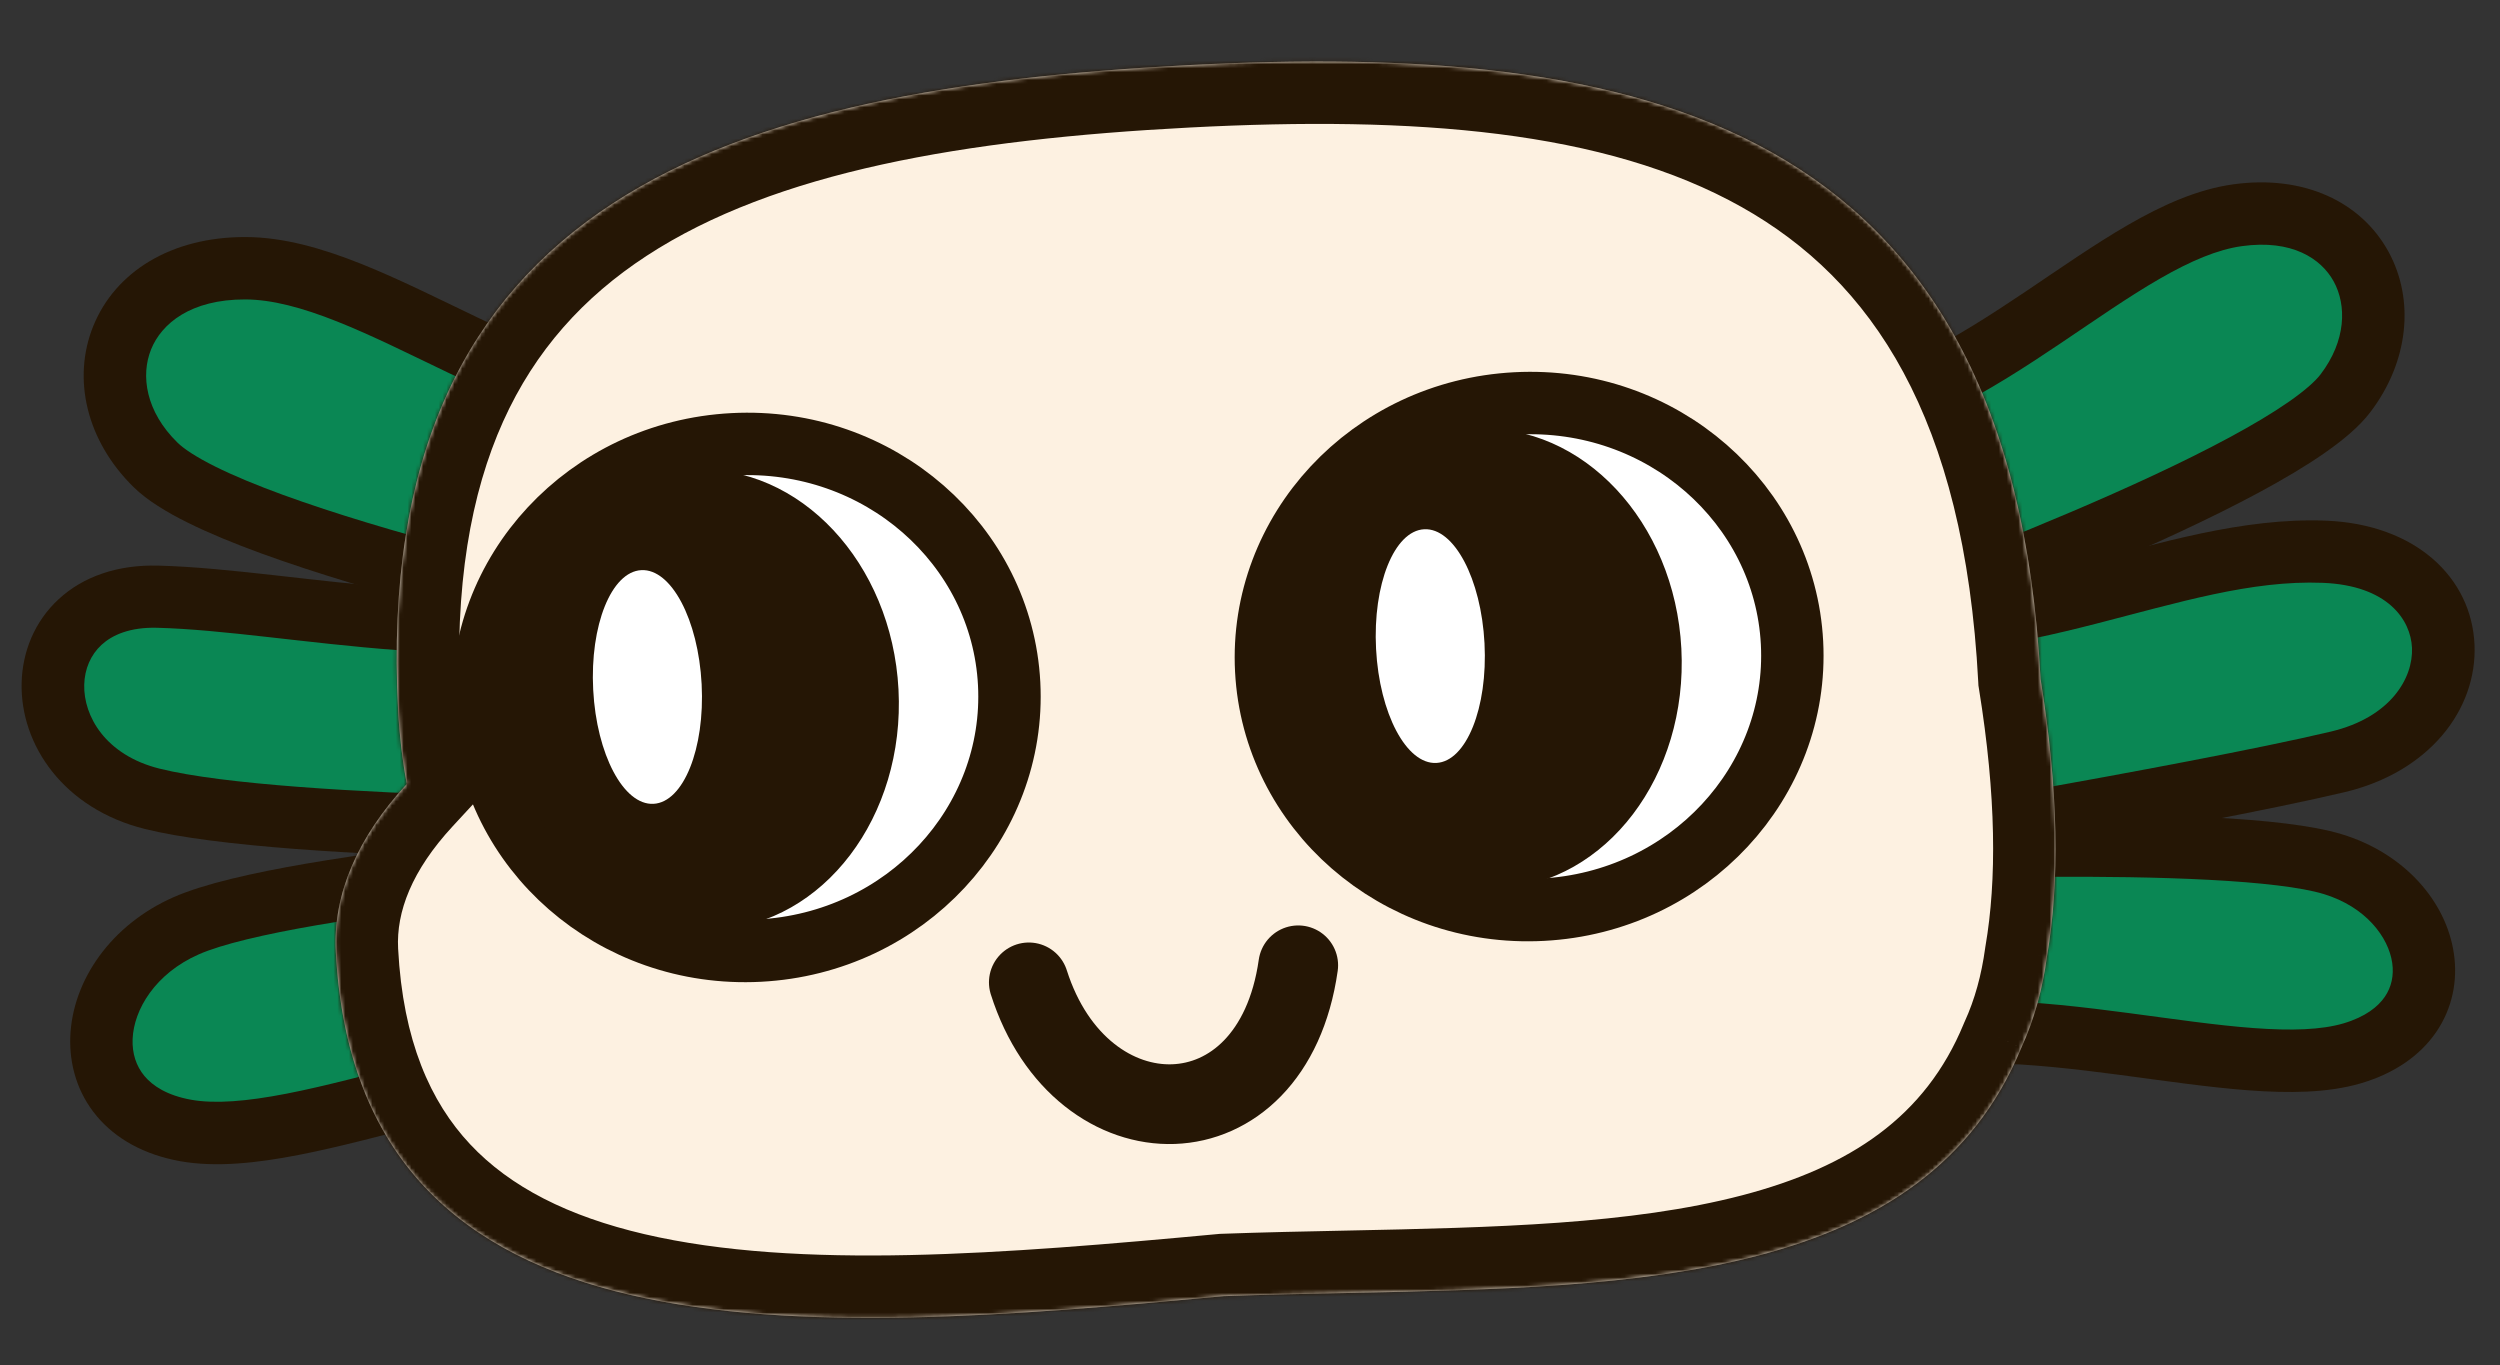 <svg width="641" height="350" viewBox="0 0 641 350" fill="none" xmlns="http://www.w3.org/2000/svg">
<rect x="0" y="0" width="641" height="350" fill="#333333" stroke="none"/>
<path d="M595.955 141.468C556.255 139.897 515.42 166.549 472.182 156.982L465.273 220.358C465.273 220.358 562.363 204.13 599.394 195.344C636.425 186.558 635.655 143.039 595.955 141.468Z" fill="#0A8754"/>
<path d="M472.182 156.982L473.993 149.194L465.182 147.245L464.206 156.194L472.182 156.982ZM595.955 141.468L596.347 133.497L595.955 141.468ZM599.394 195.344L597.6 187.585L599.394 195.344ZM465.273 220.358L457.297 219.57L456.165 229.958L466.532 228.225L465.273 220.358ZM470.371 164.77C494.009 170 516.67 165.24 537.329 159.948C558.602 154.499 577.217 148.714 595.562 149.439L596.347 133.497C574.993 132.652 553.341 139.407 533.461 144.499C512.968 149.749 493.593 153.531 473.993 149.194L470.371 164.77ZM595.562 149.439C612.199 150.098 618.122 158.919 618.434 166.116C618.764 173.756 613.068 183.915 597.6 187.585L601.188 203.103C622.751 197.987 635.186 181.994 634.464 165.285C633.722 148.133 619.411 134.409 596.347 133.497L595.562 149.439ZM597.6 187.585C579.346 191.916 546.045 198.131 517.101 203.294C502.673 205.867 489.399 208.167 479.73 209.824C474.897 210.652 470.965 211.319 468.244 211.779C466.883 212.009 465.824 212.187 465.106 212.308C464.748 212.368 464.474 212.414 464.29 212.445C464.198 212.46 464.129 212.472 464.083 212.48C464.06 212.483 464.042 212.486 464.031 212.488C464.025 212.489 464.021 212.49 464.018 212.49C464.017 212.491 464.016 212.491 464.015 212.491C464.014 212.491 464.014 212.491 465.273 220.358C466.532 228.225 466.533 228.225 466.534 228.225C466.534 228.224 466.535 228.224 466.537 228.224C466.54 228.223 466.545 228.223 466.551 228.222C466.563 228.22 466.581 228.217 466.604 228.213C466.652 228.205 466.722 228.193 466.815 228.177C467.001 228.146 467.277 228.1 467.638 228.039C468.361 227.918 469.425 227.739 470.791 227.508C473.523 227.046 477.467 226.377 482.314 225.546C492.007 223.886 505.319 221.579 519.793 218.998C548.652 213.85 582.411 207.558 601.188 203.103L597.6 187.585ZM473.249 221.146L480.158 157.77L464.206 156.194L457.297 219.57L473.249 221.146Z" fill="#251605"/>
<path d="M573.709 55.186C542.678 59.483 508.269 103.049 464.753 108.004L479.631 160.047C479.631 160.047 584.822 122.521 601.342 100.872C617.863 79.222 604.741 50.89 573.709 55.186Z" fill="#0A8754"/>
<path d="M464.753 108.004L463.825 100.058L454.469 101.123L457.058 110.182L464.753 108.004ZM573.709 55.186L572.59 47.265L573.709 55.186ZM601.342 100.872L594.974 96.011L601.342 100.872ZM479.631 160.047L471.937 162.225L474.289 170.452L482.34 167.58L479.631 160.047ZM465.68 115.95C489.611 113.225 510.577 99.965 528.392 87.988C537.552 81.829 545.769 76.071 553.725 71.486C561.674 66.905 568.586 63.972 574.829 63.108L572.59 47.265C563.317 48.548 554.292 52.673 545.701 57.624C537.118 62.571 528.194 68.819 519.434 74.709C501.408 86.828 483.411 97.828 463.825 100.058L465.68 115.95ZM574.829 63.108C587.641 61.334 595.126 66.287 598.349 72.14C601.711 78.246 601.585 87.347 594.974 96.011L607.711 105.732C617.62 92.746 619.193 76.857 612.367 64.459C605.401 51.807 590.809 44.742 572.59 47.265L574.829 63.108ZM594.974 96.011C593.667 97.724 591.027 100.114 586.788 103.06C582.666 105.925 577.485 109.009 571.544 112.209C559.667 118.606 545.22 125.218 531.135 131.22C517.078 137.211 503.515 142.539 493.456 146.372C488.43 148.287 484.287 149.826 481.404 150.885C479.963 151.414 478.837 151.824 478.075 152.1C477.693 152.238 477.402 152.342 477.208 152.412C477.111 152.447 477.039 152.473 476.991 152.49C476.967 152.499 476.949 152.505 476.937 152.509C476.932 152.511 476.928 152.512 476.925 152.513C476.924 152.514 476.923 152.514 476.922 152.514C476.922 152.514 476.922 152.514 479.631 160.047C482.34 167.58 482.341 167.579 482.342 167.579C482.343 167.579 482.345 167.578 482.346 167.577C482.35 167.576 482.356 167.574 482.363 167.572C482.377 167.567 482.397 167.559 482.424 167.55C482.477 167.531 482.556 167.503 482.658 167.466C482.863 167.392 483.165 167.283 483.558 167.141C484.344 166.857 485.495 166.439 486.962 165.9C489.897 164.822 494.101 163.26 499.194 161.319C509.375 157.439 523.142 152.032 537.448 145.936C551.726 139.85 566.675 133.022 579.167 126.293C585.411 122.931 591.159 119.531 595.951 116.2C600.627 112.95 604.888 109.431 607.711 105.732L594.974 96.011ZM487.325 157.87L472.447 105.827L457.058 110.182L471.937 162.225L487.325 157.87Z" fill="#251605"/>
<path d="M603.131 270.067C574.831 278.443 517.367 255.853 478.096 268.516L470.697 218.168C470.697 218.168 571.3 213.418 598.098 221.56C624.896 229.702 631.431 261.691 603.131 270.067Z" fill="#0A8754"/>
<path d="M478.096 268.516L480.529 276.137L471.558 279.029L470.187 269.7L478.096 268.516ZM598.098 221.56L600.434 213.898L598.098 221.56ZM470.697 218.168L462.788 219.351L461.5 210.587L470.339 210.17L470.697 218.168ZM475.662 260.895C497.281 253.924 523.258 256.766 545.792 259.747C557.4 261.282 568.107 262.873 577.788 263.593C587.544 264.319 595.248 264.057 600.882 262.389L605.38 277.745C596.864 280.266 586.773 280.321 576.568 279.562C566.288 278.798 554.867 277.104 543.663 275.622C520.572 272.567 498.182 270.445 480.529 276.137L475.662 260.895ZM600.882 262.389C606.532 260.717 609.742 258.095 611.464 255.58C613.18 253.075 613.826 250.098 613.364 246.884C612.422 240.326 606.642 232.528 595.762 229.222L600.434 213.898C616.352 218.734 627.238 231.001 629.188 244.567C630.172 251.416 628.821 258.515 624.64 264.619C620.466 270.712 613.88 275.229 605.38 277.745L600.882 262.389ZM595.762 229.222C590.099 227.502 579.683 226.292 566.445 225.591C553.467 224.903 538.553 224.733 524.377 224.817C510.218 224.901 496.878 225.238 487.074 225.555C482.174 225.713 478.162 225.866 475.378 225.979C473.986 226.036 472.901 226.082 472.166 226.115C471.799 226.131 471.519 226.144 471.332 226.152C471.238 226.157 471.168 226.16 471.122 226.162C471.098 226.163 471.081 226.164 471.07 226.164C471.064 226.165 471.06 226.165 471.058 226.165C471.056 226.165 471.056 226.165 471.055 226.165C471.055 226.165 471.055 226.165 470.697 218.168C470.339 210.17 470.339 210.17 470.341 210.17C470.341 210.17 470.343 210.17 470.345 210.17C470.348 210.169 470.353 210.169 470.36 210.169C470.373 210.168 470.392 210.167 470.418 210.166C470.468 210.164 470.542 210.16 470.64 210.156C470.835 210.147 471.124 210.134 471.5 210.117C472.252 210.084 473.355 210.037 474.766 209.979C477.588 209.865 481.645 209.71 486.595 209.55C496.491 209.231 509.978 208.89 524.319 208.804C538.643 208.719 553.905 208.888 567.327 209.6C580.489 210.298 592.698 211.547 600.434 213.898L595.762 229.222ZM478.605 216.984L486.004 267.332L470.187 269.7L462.788 219.351L478.605 216.984Z" fill="#251605"/>
<path d="M40.428 152.992C75.511 153.905 126.845 167.384 172.29 153.133L182.235 212.787C182.235 212.787 73.651 213.454 39.008 204.808C4.366 196.161 5.344 152.079 40.428 152.992Z" fill="#0A8754"/>
<path d="M172.29 153.133L169.816 145.529L178.685 142.748L180.21 151.893L172.29 153.133ZM40.428 152.992L40.572 145.023L40.572 145.023L40.428 152.992ZM39.008 204.808L40.906 197.077L39.008 204.808ZM182.235 212.787L190.154 211.548L191.68 220.702L182.35 220.759L182.235 212.787ZM174.764 160.736C150.598 168.315 125.199 168.428 101.939 166.698C90.299 165.833 78.982 164.485 68.607 163.325C58.125 162.153 48.662 161.179 40.283 160.961L40.572 145.023C49.735 145.261 59.845 146.315 70.275 147.481C80.813 148.66 91.748 149.962 103.008 150.799C125.546 152.475 148.538 152.202 169.816 145.529L174.764 160.736ZM40.283 160.961C33.261 160.779 28.753 162.829 26.025 165.347C23.253 167.905 21.698 171.513 21.596 175.578C21.396 183.591 27.03 193.614 40.906 197.077L37.111 212.538C16.344 207.355 5.146 191.014 5.545 175.053C5.744 167.131 8.846 159.348 15.042 153.628C21.282 147.867 30.053 144.749 40.572 145.023L40.283 160.961ZM40.906 197.077C57.201 201.145 92.049 203.15 123.782 204.072C139.443 204.526 154.036 204.712 164.716 204.785C170.055 204.821 174.412 204.829 177.432 204.827C178.942 204.827 180.117 204.824 180.913 204.821C181.311 204.82 181.615 204.818 181.817 204.817C181.919 204.817 181.995 204.816 182.046 204.816C182.071 204.816 182.09 204.816 182.102 204.816C182.108 204.816 182.113 204.816 182.116 204.816C182.117 204.816 182.118 204.816 182.119 204.816C182.119 204.816 182.119 204.816 182.235 212.787C182.35 220.759 182.349 220.759 182.348 220.759C182.347 220.759 182.345 220.759 182.343 220.759C182.34 220.759 182.334 220.759 182.327 220.759C182.313 220.759 182.293 220.76 182.266 220.76C182.212 220.76 182.132 220.76 182.027 220.761C181.816 220.762 181.506 220.763 181.1 220.765C180.289 220.768 179.097 220.771 177.57 220.771C174.517 220.773 170.12 220.765 164.738 220.728C153.977 220.655 139.258 220.468 123.443 220.009C92.223 219.102 55.458 217.118 37.111 212.538L40.906 197.077ZM174.315 214.027L164.37 154.372L180.21 151.893L190.154 211.548L174.315 214.027Z" fill="#251605"/>
<path d="M62.919 68.776C96.17 68.856 138.227 108.542 184.713 107.562L176.002 162.735C176.002 162.735 60.218 139.033 39.928 119.231C19.638 99.43 29.668 68.697 62.919 68.776Z" fill="#0A8754"/>
<path d="M184.713 107.562L184.566 99.564L194.103 99.363L192.615 108.787L184.713 107.562ZM39.928 119.231L34.331 124.964L39.928 119.231ZM176.002 162.735L183.904 163.961L182.595 172.255L174.376 170.573L176.002 162.735ZM184.859 115.56C159.486 116.095 135.765 105.546 115.38 95.783C104.926 90.776 95.479 86.028 86.465 82.443C77.465 78.864 69.703 76.793 62.877 76.776L62.961 60.777C72.761 60.8 82.724 63.72 92.414 67.574C102.091 71.422 112.298 76.548 122.325 81.35C142.903 91.205 163.453 100.009 184.566 99.564L184.859 115.56ZM62.877 76.776C48.838 76.743 41.412 83.013 38.755 89.544C36.024 96.26 37.359 105.53 45.524 113.499L34.331 124.964C22.206 113.131 18.412 97.135 23.936 83.553C29.535 69.787 43.749 60.731 62.961 60.777L62.877 76.776ZM45.524 113.499C47.163 115.099 50.304 117.194 55.182 119.623C59.929 121.986 65.816 124.422 72.513 126.868C85.898 131.757 102.015 136.505 117.657 140.679C133.27 144.846 148.273 148.403 159.383 150.92C164.934 152.178 169.505 153.175 172.685 153.856C174.274 154.196 175.515 154.458 176.356 154.634C176.777 154.722 177.097 154.788 177.311 154.833C177.418 154.855 177.499 154.871 177.552 154.882C177.578 154.888 177.598 154.892 177.611 154.894C177.617 154.896 177.622 154.897 177.625 154.897C177.626 154.898 177.627 154.898 177.628 154.898C177.628 154.898 177.628 154.898 176.002 162.735C174.376 170.573 174.375 170.572 174.374 170.572C174.373 170.572 174.371 170.572 174.369 170.571C174.365 170.57 174.359 170.569 174.351 170.568C174.336 170.564 174.313 170.56 174.284 170.554C174.226 170.542 174.14 170.524 174.027 170.501C173.802 170.454 173.47 170.385 173.037 170.295C172.173 170.114 170.906 169.847 169.29 169.501C166.058 168.808 161.425 167.798 155.805 166.525C144.57 163.979 129.359 160.373 113.49 156.138C97.65 151.912 81.016 147.022 66.986 141.898C59.974 139.337 53.486 136.672 48.018 133.949C42.68 131.291 37.764 128.314 34.331 124.964L45.524 113.499ZM168.1 161.51L176.81 106.336L192.615 108.787L183.904 163.961L168.1 161.51Z" fill="#251605"/>
<path d="M47.603 289.852C78.132 295.34 135.922 264.146 178.398 272.873L180.805 218.135C180.805 218.135 74.93 225.384 47.726 237.372C20.523 249.36 17.073 284.364 47.603 289.852Z" fill="#0A8754"/>
<path d="M178.398 272.873L176.81 280.715L185.974 282.598L186.385 273.245L178.398 272.873ZM47.603 289.852L46.209 297.732L47.603 289.852ZM47.726 237.372L50.961 244.701L47.726 237.372ZM180.805 218.135L188.791 218.506L189.185 209.535L180.24 210.148L180.805 218.135ZM179.987 265.031C156.662 260.239 129.813 266.442 106.527 272.39C94.54 275.452 83.481 278.47 73.405 280.428C63.249 282.401 55.116 283.072 48.997 281.972L46.209 297.732C55.355 299.376 65.893 298.205 76.487 296.146C87.161 294.072 98.928 290.865 110.514 287.906C134.375 281.811 157.659 276.781 176.81 280.715L179.987 265.031ZM48.997 281.972C42.873 280.872 39.175 278.445 37.041 275.893C34.905 273.336 33.852 270.081 34.002 266.396C34.309 258.884 39.784 249.627 50.961 244.701L44.492 230.043C28.465 237.106 18.613 251.344 18.027 265.703C17.731 272.954 19.839 280.227 24.792 286.153C29.748 292.082 37.067 296.088 46.209 297.732L48.997 281.972ZM50.961 244.701C56.761 242.145 67.583 239.57 81.368 237.199C94.897 234.872 110.506 232.862 125.365 231.215C140.208 229.57 154.218 228.296 164.522 227.433C169.672 227.001 173.891 226.673 176.82 226.453C178.284 226.343 179.425 226.26 180.198 226.204C180.585 226.177 180.88 226.156 181.077 226.142C181.175 226.135 181.249 226.13 181.298 226.127C181.323 226.125 181.341 226.124 181.353 226.123C181.359 226.123 181.363 226.122 181.366 226.122C181.367 226.122 181.368 226.122 181.369 226.122C181.369 226.122 181.369 226.122 180.805 218.135C180.24 210.148 180.239 210.148 180.238 210.148C180.237 210.148 180.236 210.148 180.234 210.148C180.23 210.148 180.225 210.149 180.218 210.149C180.204 210.15 180.184 210.151 180.157 210.153C180.104 210.157 180.026 210.162 179.923 210.17C179.718 210.184 179.415 210.205 179.019 210.234C178.228 210.29 177.069 210.375 175.585 210.486C172.617 210.709 168.352 211.041 163.151 211.477C152.754 212.348 138.595 213.635 123.568 215.301C108.559 216.964 92.598 219.015 78.624 221.418C64.907 223.778 52.294 226.605 44.492 230.043L50.961 244.701ZM172.818 217.763L170.412 272.502L186.385 273.245L188.791 218.506L172.818 217.763Z" fill="#251605"/>
<mask id="path-13-inside-1_29_28" fill="white">
<path fill-rule="evenodd" clip-rule="evenodd" d="M524.851 245.248C528.127 226.162 527.842 202.769 523.203 174.078C515.687 30.131 420.279 10.656 304.194 16.718C188.11 22.78 95.179 50.171 102.071 182.162C102.404 188.536 103.15 194.833 104.293 201.027C91.876 214.462 85.315 229.061 86.098 244.052C91.676 350.872 205.914 342.368 313.779 332.337C324.32 331.954 334.957 331.736 345.556 331.518C420.494 329.983 493.6 328.485 518.271 268.651C521.635 261.31 523.731 253.471 524.851 245.248Z"/>
</mask>
<path fill-rule="evenodd" clip-rule="evenodd" d="M524.851 245.248C528.127 226.162 527.842 202.769 523.203 174.078C515.687 30.131 420.279 10.656 304.194 16.718C188.11 22.78 95.179 50.171 102.071 182.162C102.404 188.536 103.15 194.833 104.293 201.027C91.876 214.462 85.315 229.061 86.098 244.052C91.676 350.872 205.914 342.368 313.779 332.337C324.32 331.954 334.957 331.736 345.556 331.518C420.494 329.983 493.6 328.485 518.271 268.651C521.635 261.31 523.731 253.471 524.851 245.248Z" fill="#FDF1E1"/>
<path d="M523.203 174.078L507.225 174.912L507.27 175.777L507.408 176.631L523.203 174.078ZM524.851 245.248L509.082 242.541L509.035 242.814L508.997 243.089L524.851 245.248ZM104.293 201.027L116.044 211.886L121.482 206.001L120.027 198.121L104.293 201.027ZM313.779 332.337L313.196 316.348L312.746 316.364L312.297 316.406L313.779 332.337ZM345.556 331.518L345.229 315.522L345.229 315.522L345.556 331.518ZM518.271 268.651L503.725 261.985L503.596 262.266L503.479 262.552L518.271 268.651ZM507.408 176.631C511.859 204.161 511.974 225.693 509.082 242.541L540.621 247.954C544.281 226.63 543.825 201.377 538.998 171.524L507.408 176.631ZM305.029 32.697C362.755 29.682 411.555 33.398 446.568 53.09C479.851 71.809 503.67 106.824 507.225 174.912L539.182 173.244C535.22 97.385 507.577 50.689 462.255 25.199C418.664 0.683 361.718 -2.307 303.36 0.74L305.029 32.697ZM118.049 181.328C116.423 150.192 120.747 126.4 129.01 108.05C137.204 89.852 149.654 76.142 165.77 65.61C198.794 44.027 247.225 35.715 305.029 32.697L303.36 0.74C245.079 3.783 189.003 12.198 148.263 38.823C127.497 52.395 110.751 70.66 99.832 94.911C88.981 119.008 84.272 148.137 86.093 182.997L118.049 181.328ZM120.027 198.121C119.01 192.612 118.346 187.006 118.049 181.328L86.093 182.997C86.462 190.066 87.289 197.055 88.559 203.932L120.027 198.121ZM102.076 243.217C101.584 233.801 105.566 223.224 116.044 211.886L92.543 190.167C78.187 205.701 69.046 224.322 70.119 244.886L102.076 243.217ZM312.297 316.406C257.641 321.489 204.923 325.697 165.216 316.432C145.75 311.89 130.851 304.395 120.534 293.383C110.416 282.584 103.314 266.92 102.076 243.217L70.119 244.886C71.671 274.594 80.939 297.925 97.181 315.261C113.223 332.383 134.671 342.164 157.945 347.595C203.718 358.276 262.051 353.217 315.26 348.269L312.297 316.406ZM345.229 315.522C334.651 315.739 323.886 315.959 313.196 316.348L314.361 348.327C324.754 347.948 335.262 347.733 345.884 347.515L345.229 315.522ZM503.479 262.552C493.698 286.274 474.49 299.195 446.711 306.469C418.187 313.937 383.244 314.743 345.229 315.522L345.884 347.515C382.807 346.759 421.886 346.048 454.817 337.425C488.493 328.607 518.173 310.862 533.063 274.749L503.479 262.552ZM508.997 243.089C508.055 250.012 506.334 256.292 503.725 261.985L532.816 275.316C536.936 266.327 539.408 256.931 540.705 247.407L508.997 243.089Z" fill="#251605" mask="url(#path-13-inside-1_29_28)"/>
<path d="M258.747 175.304C260.606 210.902 232.213 241.778 194.729 243.736C157.245 245.693 125.79 217.942 123.931 182.344C122.072 146.746 150.465 115.87 187.95 113.912C225.434 111.955 256.889 139.706 258.747 175.304Z" fill="white" stroke="#251605" stroke-width="16"/>
<ellipse cx="180.645" cy="179.382" rx="49.798" ry="59" transform="rotate(-2.989 180.645 179.382)" fill="#251605"/>
<ellipse cx="165.998" cy="176.142" rx="13.922" ry="30" transform="rotate(-2.989 165.998 176.142)" fill="white"/>
<path d="M459.474 164.822C461.333 200.421 432.94 231.297 395.455 233.254C357.971 235.211 326.517 207.461 324.658 171.862C322.799 136.264 351.192 105.388 388.676 103.431C426.16 101.473 457.615 129.224 459.474 164.822Z" fill="white" stroke="#251605" stroke-width="16"/>
<ellipse cx="381.371" cy="168.901" rx="49.798" ry="59" transform="rotate(-2.989 381.371 168.901)" fill="#251605"/>
<ellipse cx="366.725" cy="165.66" rx="13.922" ry="30" transform="rotate(-2.989 366.725 165.66)" fill="white"/>
<path d="M263.79 251.879C277.227 294.134 326.222 294.332 332.867 247.502" stroke="#251605" stroke-width="20.44" stroke-linecap="round"/>
</svg>
